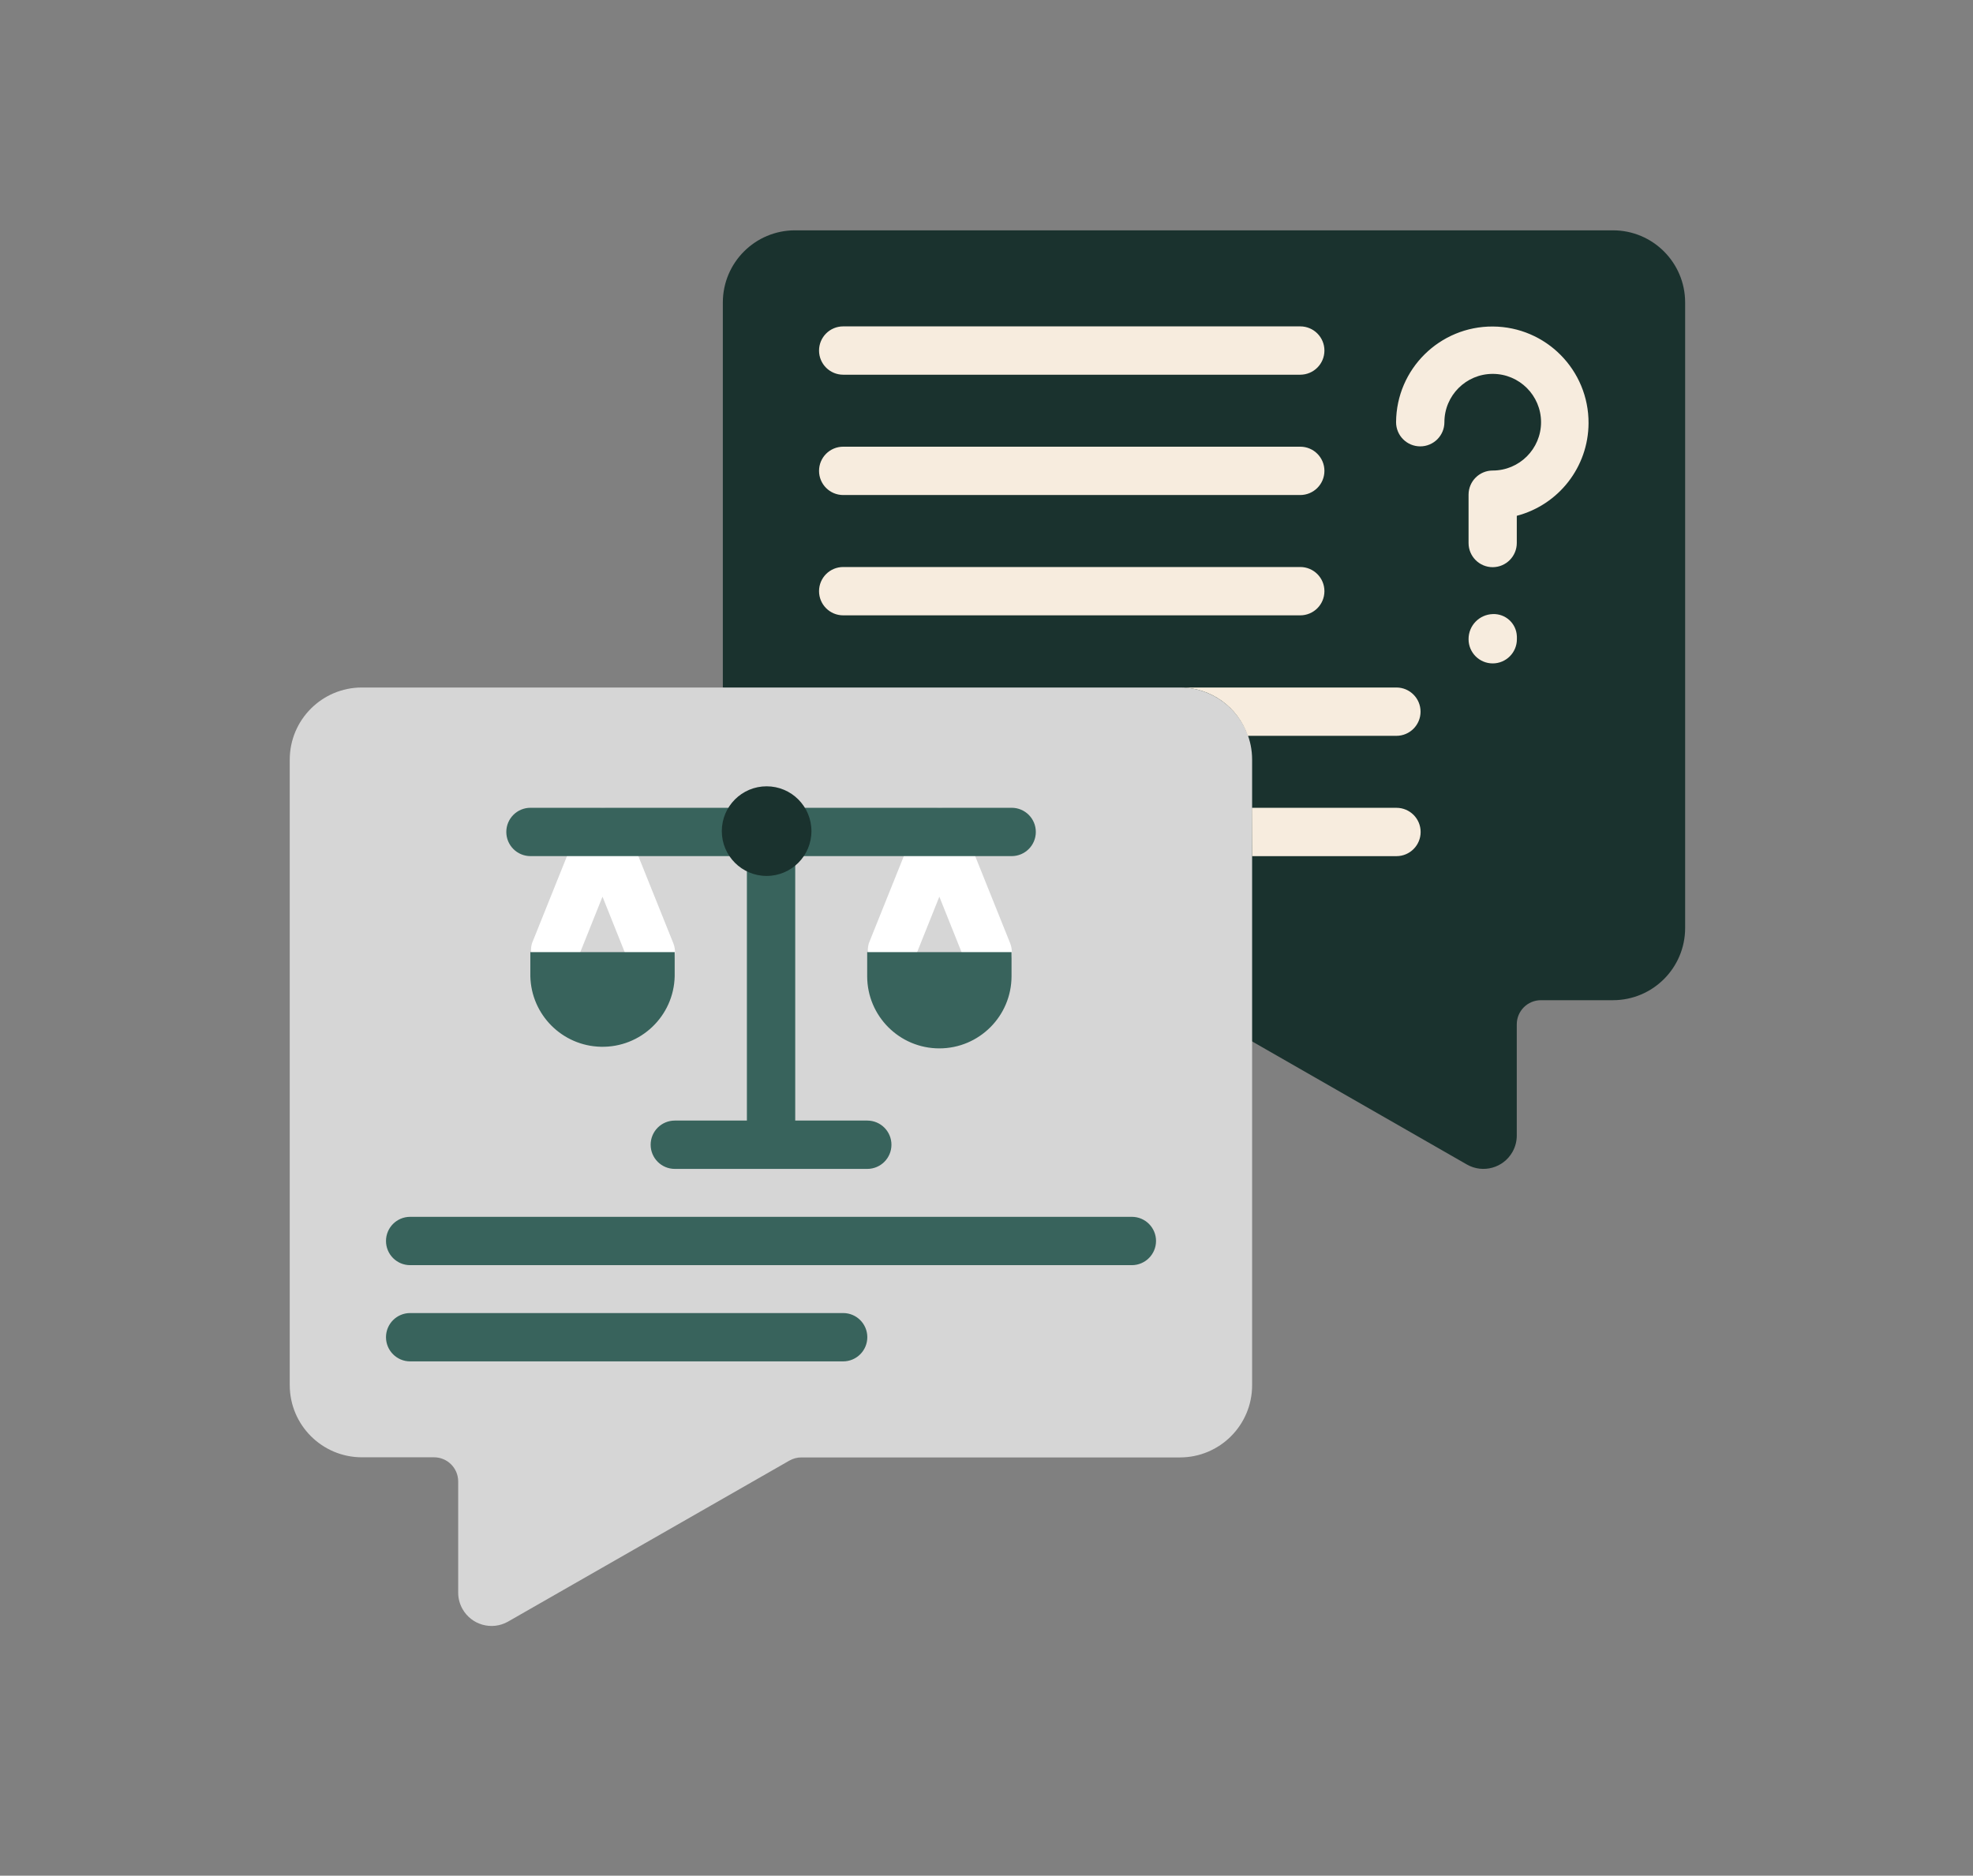 <?xml version="1.0" encoding="utf-8"?>
<!-- Generator: Adobe Illustrator 27.1.1, SVG Export Plug-In . SVG Version: 6.00 Build 0)  -->
<svg version="1.1" id="Layer_1" xmlns="http://www.w3.org/2000/svg" xmlns:xlink="http://www.w3.org/1999/xlink" x="0px" y="0px"
	 viewBox="0 0 595.28 565.89" style="enable-background:new 0 0 595.28 565.89;" xml:space="preserve">
<rect x="0" y="0" width="595.28" height="565.89" fill="#808080" stroke="none"/>
<style type="text/css">
	.st0{fill:#1A322E;}
	.st1{fill:#D6D6D6;}
	.st2{fill:#38635C;}
	.st3{fill:#FFFFFF;}
	.st4{fill:#F7ECDE;}
</style>
<path id="Path_83337" class="st0" d="M377.78,314.2l64.83,37.15c4.84,2.74,10.99,1.03,13.72-3.81c0.86-1.52,1.31-3.23,1.3-4.97
	v-33.52c0-4.03,3.26-7.29,7.29-7.29h21.78c12-0.03,21.71-9.75,21.73-21.75V91.27c0-12.03-9.75-21.78-21.77-21.78H239.87
	c-12.03,0-21.78,9.75-21.78,21.78v116.14L377.78,314.2z"/>
<path id="Path_83338" class="st1" d="M377.78,229.2v188.73c0,12.03-9.75,21.78-21.78,21.78H241.8c-1.28-0.01-2.53,0.33-3.64,0.96
	l-84.93,48.6c-4.85,2.72-10.99,0.99-13.71-3.87c-0.84-1.51-1.29-3.2-1.28-4.93v-33.51c0-4.03-3.26-7.29-7.29-7.29H109.2
	c-12.02,0-21.76-9.73-21.78-21.75V229.2c0-12.03,9.75-21.78,21.78-21.78h246.81C368.04,207.43,377.78,217.18,377.78,229.2z"/>
<path id="Path_83339" class="st2" d="M232.64,352.6c-4.03,0-7.29-3.26-7.29-7.29V251c0-4.03,3.26-7.29,7.29-7.29
	s7.29,3.26,7.29,7.29v94.37C239.89,349.37,236.64,352.6,232.64,352.6z"/>
<path id="Path_83340" class="st2" d="M261.65,352.66H203.6c-4.03,0-7.29-3.26-7.29-7.29c0-4.03,3.26-7.29,7.29-7.29h58.07
	c4.03,0,7.29,3.26,7.29,7.29c0,4.03-3.26,7.29-7.29,7.29H261.65z"/>
<path id="Path_83341" class="st3" d="M196.3,294.53c-2.97-0.01-5.63-1.81-6.74-4.57l-7.78-19.44l-7.78,19.44
	c-1.82,3.59-6.21,5.02-9.8,3.2c-3.14-1.59-4.69-5.21-3.69-8.58l14.58-36.3c1.53-3.72,5.79-5.5,9.51-3.97
	c1.8,0.74,3.23,2.17,3.97,3.97l14.58,36.3c1.47,3.72-0.33,7.94-4.05,9.44C198.22,294.37,197.26,294.55,196.3,294.53z M297.93,294.53
	c-2.97-0.01-5.63-1.81-6.74-4.57l-7.78-19.44l-7.78,19.44c-1.82,3.59-6.21,5.02-9.8,3.2c-3.14-1.59-4.69-5.21-3.69-8.58l14.58-36.3
	c1.53-3.72,5.79-5.5,9.51-3.97c1.8,0.74,3.23,2.17,3.97,3.97l14.58,36.3c1.47,3.72-0.33,7.94-4.05,9.44
	c-0.86,0.34-1.77,0.52-2.7,0.51H297.93z"/>
<path id="Path_83342" class="st2" d="M305.2,258.29H160.05c-4.03,0-7.29-3.26-7.29-7.29s3.26-7.29,7.29-7.29h145.18
	c4.03,0,7.29,3.26,7.29,7.29s-3.26,7.29-7.29,7.29H305.2z"/>
<circle id="Ellipse_26" class="st0" cx="231.3" cy="250.75" r="13.52"/>
<path id="Path_83343" class="st2" d="M160.01,287.26h43.55v7.29c-0.28,12.03-10.26,21.55-22.29,21.26
	c-11.63-0.27-20.99-9.64-21.26-21.26V287.26z M283.42,316.3c-12.02,0-21.76-9.73-21.78-21.75v-7.29h43.55v7.29
	C305.17,306.56,295.43,316.29,283.42,316.3z"/>
<g id="Group_162321" transform="translate(13.145 2.39)">
	<path id="Path_83344" class="st4" d="M437.23,168.73c-4.03,0-7.29-3.26-7.29-7.29v-14.58c0-4.03,3.26-7.29,7.29-7.29
		c8.05,0,14.58-6.53,14.58-14.58s-6.53-14.58-14.58-14.58c-8.05,0-14.58,6.53-14.58,14.58c0,4.03-3.26,7.29-7.29,7.29
		c-4.03,0-7.29-3.26-7.29-7.29c0.09-16.04,13.17-28.96,29.2-28.87c16.04,0.09,28.96,13.17,28.87,29.2
		c-0.07,13.13-8.95,24.57-21.65,27.91v8.18C444.5,165.44,441.25,168.71,437.23,168.73C437.23,168.73,437.23,168.73,437.23,168.73z
		 M437.23,197.76c-4.03,0-7.29-3.26-7.29-7.29c-0.03-4.09,3.2-7.45,7.29-7.59c3.85-0.17,7.11,2.8,7.28,6.65
		c0,0.09,0.01,0.18,0.01,0.27v0.67C444.52,194.5,441.25,197.76,437.23,197.76z M379.15,110.66H241.26c-4.03,0-7.29-3.26-7.29-7.29
		c0-4.03,3.26-7.29,7.29-7.29c0,0,0.01,0,0.01,0h137.89c4.03,0,7.29,3.26,7.29,7.29S383.19,110.65,379.15,110.66
		C379.16,110.66,379.16,110.66,379.15,110.66z M379.15,146.96H241.26c-4.03,0-7.29-3.26-7.29-7.29s3.26-7.29,7.29-7.29
		c0,0,0.01,0,0.01,0h137.89c4.03,0,7.29,3.26,7.29,7.29S383.19,146.95,379.15,146.96C379.16,146.96,379.16,146.96,379.15,146.96z
		 M379.15,183.26H241.26c-4.03,0-7.29-3.26-7.29-7.29s3.26-7.29,7.29-7.29c0,0,0.01,0,0.01,0h137.89c4.03,0,7.29,3.26,7.29,7.29
		S383.19,183.26,379.15,183.26C379.16,183.26,379.16,183.26,379.15,183.26z M364.58,241.33h43.61c4.03,0,7.29,3.26,7.29,7.29
		s-3.26,7.29-7.29,7.29h-43.55L364.58,241.33z"/>
</g>
<path id="Path_83345" class="st2" d="M341.49,381.7H123.75c-4.03,0-7.29-3.26-7.29-7.29c0-4.03,3.26-7.29,7.29-7.29l0,0h217.75
	c4.03,0,7.29,3.26,7.29,7.29C348.78,378.43,345.52,381.7,341.49,381.7z M254.38,410.73H123.75c-4.03,0-7.29-3.26-7.29-7.29
	c0-4.03,3.26-7.29,7.29-7.29l0,0h130.64c4.03,0,7.29,3.26,7.29,7.29C261.67,407.47,258.41,410.73,254.38,410.73z"/>
<path id="Path_83346" class="st4" d="M428.6,214.71c0,4.03-3.26,7.29-7.29,7.29h-44.83c-2.99-8.75-11.23-14.62-20.47-14.58h65.34
	C425.36,207.44,428.6,210.7,428.6,214.71z"/>
</svg>
